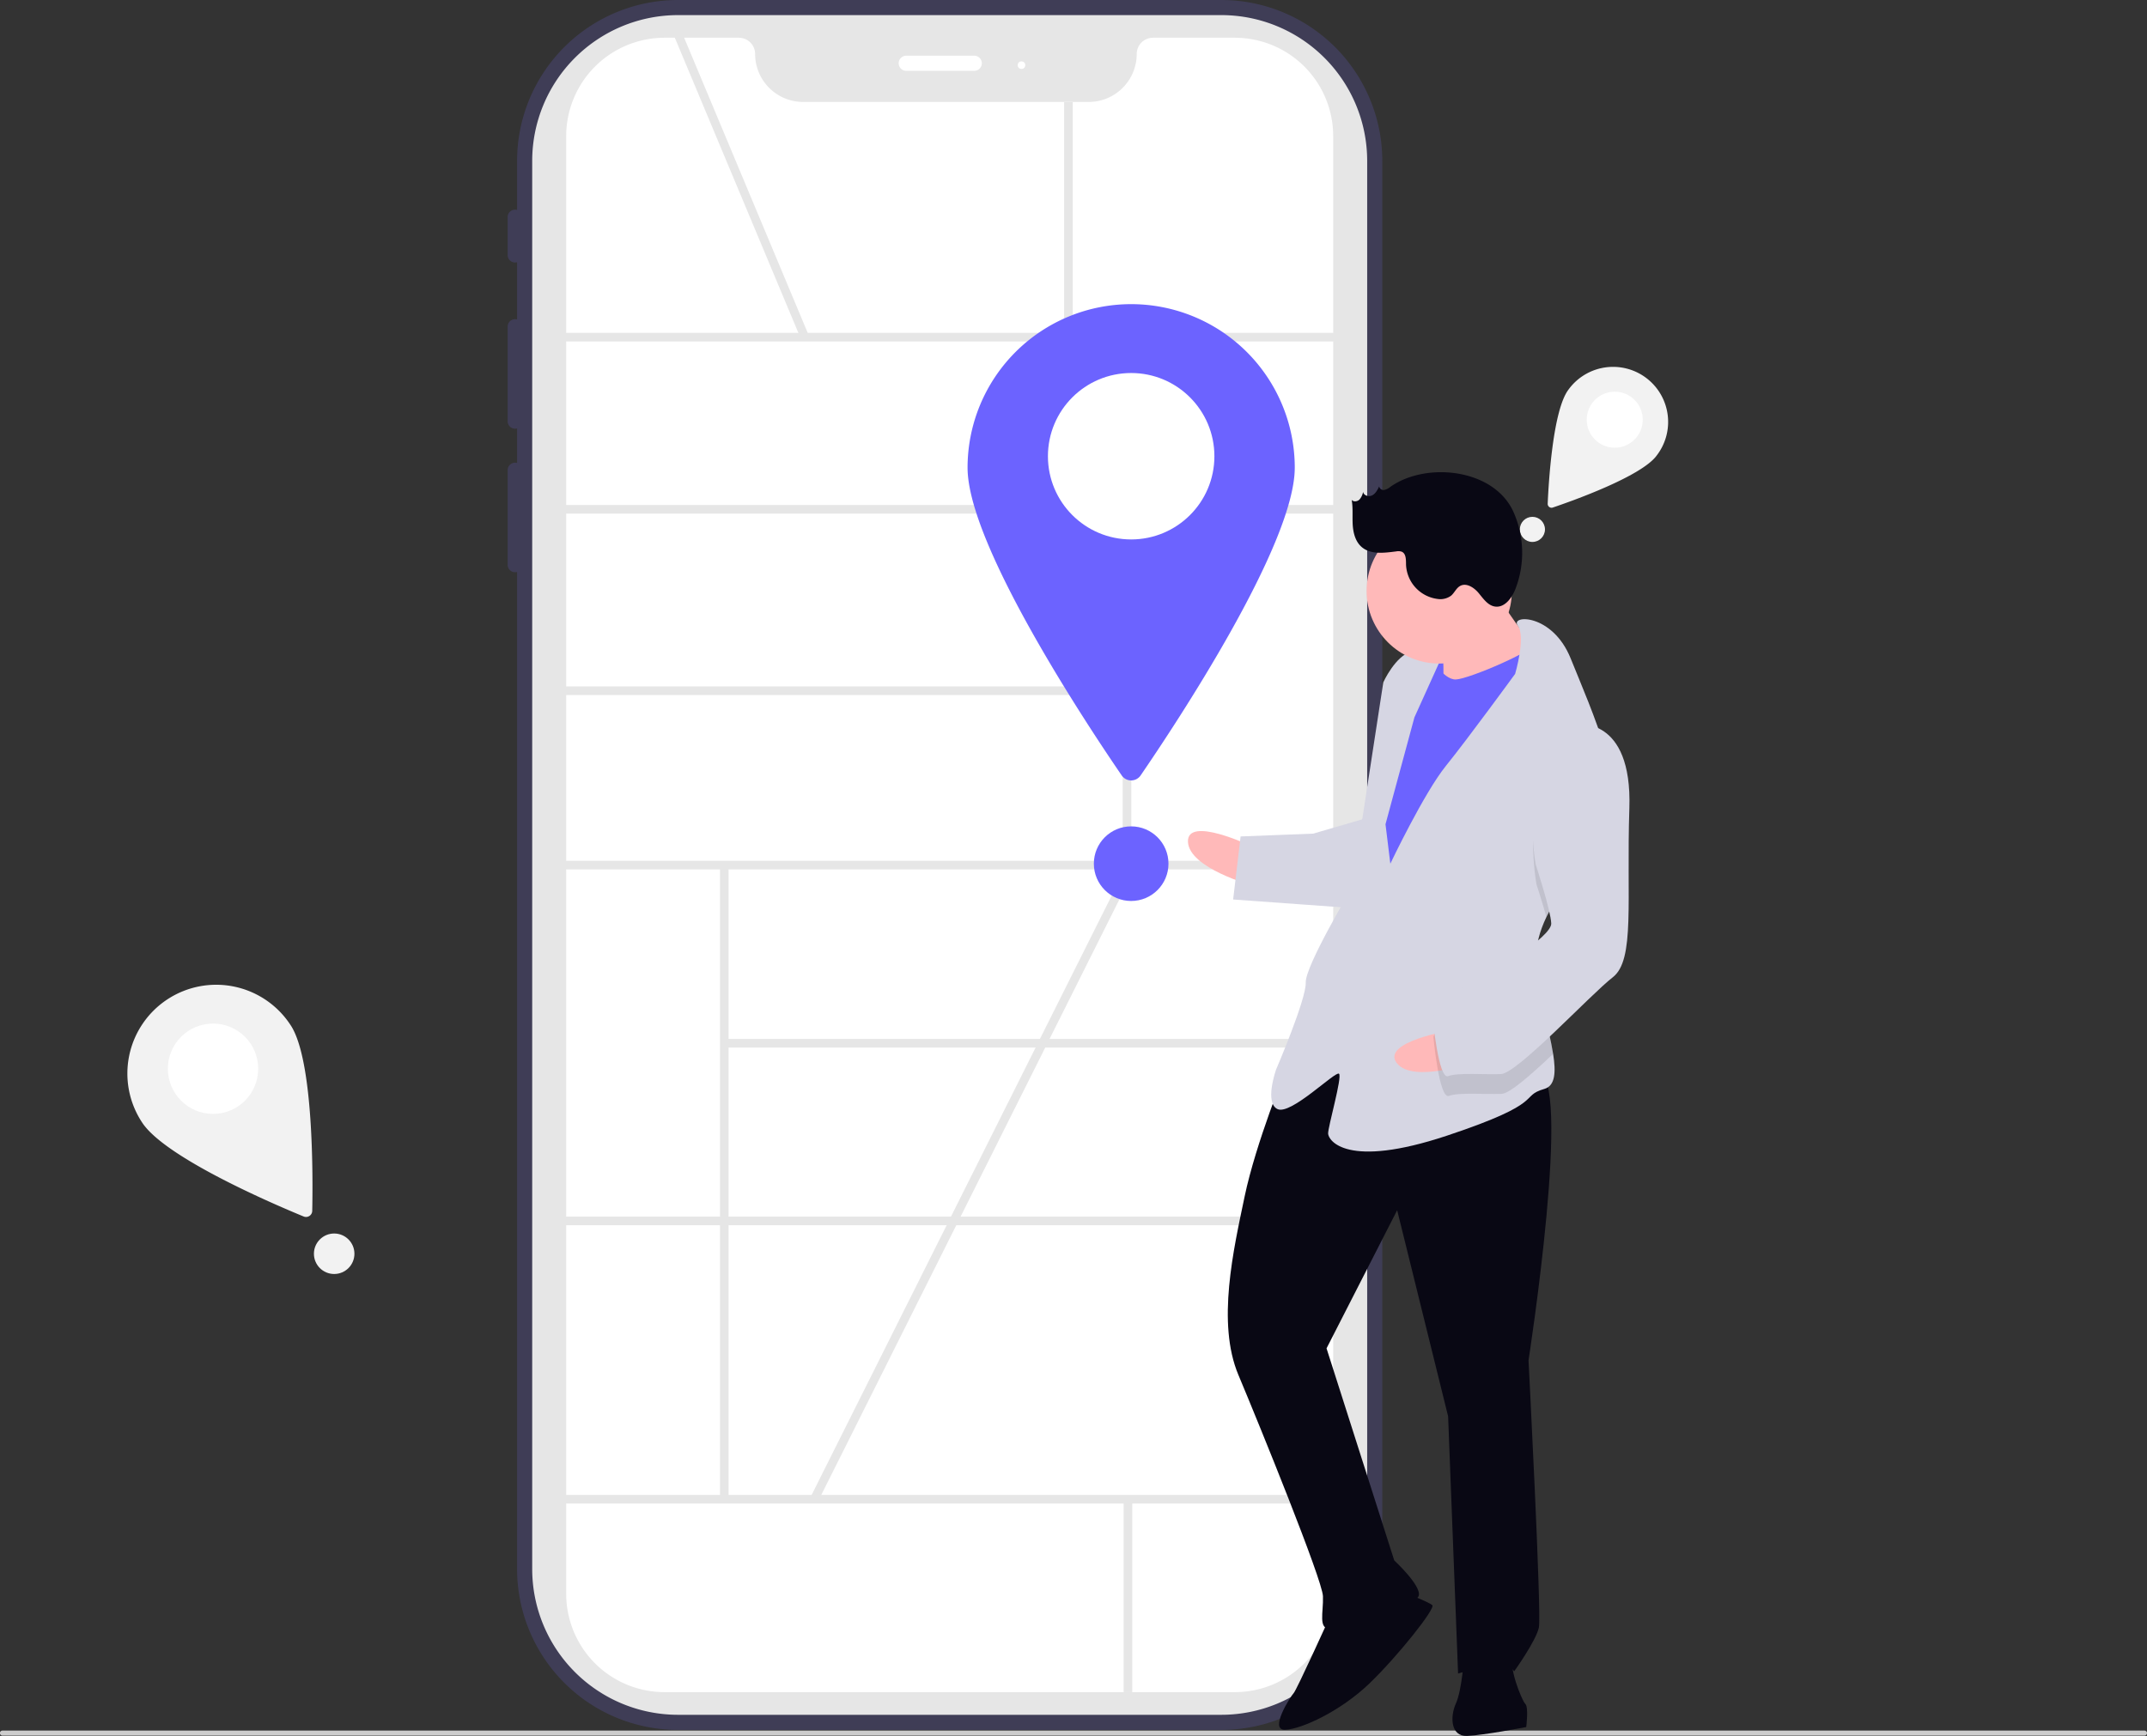 <svg xmlns="http://www.w3.org/2000/svg" width="1033.241" height="835.664" viewBox="0 0 1033.241 835.664" xmlns:xlink="http://www.w3.org/1999/xlink" role="img" artist="Katerina Limpitsouni" source="https://undraw.co/">
  <rect x="0" y="0" width="1033.241" height="835.664" fill="#333333" stroke="none"/>
  <g id="Group_4" data-name="Group 4" transform="translate(-368 -122)">
    <path id="Path_145-528" data-name="Path 145" d="M691.776,147.5H430.193a77.484,77.484,0,0,0-77.4,77.4v23.644a3.592,3.592,0,0,0-4.546,3.508v18.182a3.593,3.593,0,0,0,4.546,3.508V301.27a3.592,3.592,0,0,0-4.546,3.508v45.456a3.592,3.592,0,0,0,4.546,3.508v16.621a3.592,3.592,0,0,0-4.546,3.508v45.456a3.592,3.592,0,0,0,4.546,3.508V902.856a77.485,77.485,0,0,0,77.4,77.4H691.776a77.484,77.484,0,0,0,77.4-77.4V224.9a77.484,77.484,0,0,0-77.4-77.4Zm61.033,755.356a61.1,61.1,0,0,1-61.033,61.033H430.193a61.1,61.1,0,0,1-61.033-61.033V224.9a61.1,61.1,0,0,1,61.033-61.033H691.776A61.1,61.1,0,0,1,752.809,224.9Z" transform="translate(264.054 -25.5)" fill="#3f3d56"/>
    <path id="Path_146-529" data-name="Path 146" d="M688.514,970.972H426.931a70.2,70.2,0,0,1-70.124-70.124V222.889a70.2,70.2,0,0,1,70.124-70.124H688.514a70.2,70.2,0,0,1,70.124,70.124V900.848a70.2,70.2,0,0,1-70.124,70.124Z" transform="translate(267.316 -23.492)" fill="#e6e6e6"/>
    <path id="Path_147-530" data-name="Path 147" d="M690.461,957.051H415.95a47.35,47.35,0,0,1-47.3-47.3v-701.8a47.349,47.349,0,0,1,47.3-47.3h35.8a7.826,7.826,0,0,1,7.817,7.817,23.119,23.119,0,0,0,23.093,23.093H620.115a23.119,23.119,0,0,0,23.093-23.093,7.826,7.826,0,0,1,7.817-7.817h39.436a47.349,47.349,0,0,1,47.3,47.3v701.8A47.349,47.349,0,0,1,690.461,957.051Z" transform="translate(271.833 -20.481)" fill="#fff"/>
    <path id="Path_148-531" data-name="Path 148" d="M520.859,174.189H488.13a3.636,3.636,0,0,1,0-7.273h32.728a3.636,3.636,0,1,1,0,7.273Z" transform="translate(315.999 -18.097)" fill="#fff"/>
    <circle id="Ellipse_31" data-name="Ellipse 31" cx="1.818" cy="1.818" r="1.818" transform="translate(857.767 151.546)" fill="#fff"/>
    <rect id="Rectangle_81" data-name="Rectangle 81" width="387.15" height="4.144" transform="translate(631.283 282.226)" fill="#e6e6e6"/>
    <rect id="Rectangle_82" data-name="Rectangle 82" width="387.15" height="4.144" transform="translate(631.283 365.102)" fill="#e6e6e6"/>
    <rect id="Rectangle_83" data-name="Rectangle 83" width="387.15" height="4.144" transform="translate(631.283 536.379)" fill="#e6e6e6"/>
    <rect id="Rectangle_84" data-name="Rectangle 84" width="387.15" height="4.144" transform="translate(631.283 707.655)" fill="#e6e6e6"/>
    <rect id="Rectangle_85" data-name="Rectangle 85" width="387.15" height="4.144" transform="translate(631.283 841.638)" fill="#e6e6e6"/>
    <rect id="Rectangle_86" data-name="Rectangle 86" width="4.144" height="254.152" transform="translate(908.296 284.298)" fill="#e6e6e6"/>
    <rect id="Rectangle_87" data-name="Rectangle 87" width="4.144" height="305.333" transform="translate(714.485 538.376)" fill="#e6e6e6"/>
    <rect id="Rectangle_88" data-name="Rectangle 88" width="293.033" height="4.144" transform="translate(716.557 622.131)" fill="#e6e6e6"/>
    <rect id="Rectangle_89" data-name="Rectangle 89" width="4.144" height="92.86" transform="translate(908.742 843.709)" fill="#e6e6e6"/>
    <rect id="Rectangle_90" data-name="Rectangle 90" width="269.881" height="4.144" transform="translate(639.797 452.437)" fill="#e6e6e6"/>
    <rect id="Rectangle_91" data-name="Rectangle 91" width="4.144" height="158.198" transform="translate(692.337 139.163) rotate(-22.709)" fill="#e6e6e6"/>
    <rect id="Rectangle_92" data-name="Rectangle 92" width="4.144" height="113.206" transform="translate(880.106 171.092)" fill="#e6e6e6"/>
    <path id="Path_149-532" data-name="Path 149" d="M665.954,332.232c0,37.129-57.4,123.645-74.18,148.136a5.514,5.514,0,0,1-9.1,0c-16.776-24.491-74.18-111.007-74.18-148.136a78.732,78.732,0,0,1,157.464,0Z" transform="translate(325.147 14.914)" fill="#6c63ff"/>
    <circle id="Ellipse_32" data-name="Ellipse 32" cx="40.057" cy="40.057" r="40.057" transform="translate(872.313 301.564)" fill="#fff"/>
    <rect id="Rectangle_93" data-name="Rectangle 93" width="338.937" height="4.144" transform="translate(758.048 842.733) rotate(-63.412)" fill="#e6e6e6"/>
    <path id="Path_161-533" data-name="Path 161" d="M1208.241,751.71a1.216,1.216,0,0,1-1.216,1.21H176.216a1.21,1.21,0,1,1,0-2.419h1030.81A1.216,1.216,0,0,1,1208.241,751.71Z" transform="translate(193 204.573)" fill="#ccc"/>
    <circle id="Ellipse_34" data-name="Ellipse 34" cx="17.956" cy="17.956" r="17.956" transform="translate(894.413 519.803)" fill="#6c63ff"/>
    <path id="Path_162-534" data-name="Path 162" d="M762.957,318.065c-7.5,9.995-40.427,21.689-49.889,24.893a1.856,1.856,0,0,1-2.451-1.839c.431-9.981,2.453-44.865,9.952-54.859a26.5,26.5,0,1,1,42.387,31.8Z" transform="translate(402.21 23.364)" fill="#f2f2f2"/>
    <circle id="Ellipse_35" data-name="Ellipse 35" cx="13.481" cy="13.481" r="13.481" transform="translate(1131.609 310.559)" fill="#fff"/>
    <circle id="Ellipse_36" data-name="Ellipse 36" cx="6.043" cy="6.043" r="6.043" transform="translate(1099.43 370.794)" fill="#f2f2f2"/>
    <path id="Path_163-535" data-name="Path 163" d="M294.341,510.177c11.035,16.86,10.683,73.207,10.344,89.314a2.992,2.992,0,0,1-4.134,2.706c-14.9-6.135-66.677-28.359-77.713-45.219a42.728,42.728,0,1,1,71.5-46.8Z" transform="translate(213.577 105.404)" fill="#f2f2f2"/>
    <circle id="Ellipse_37" data-name="Ellipse 37" cx="21.739" cy="21.739" r="21.739" transform="translate(448.785 614.733)" fill="#fff"/>
    <circle id="Ellipse_38" data-name="Ellipse 38" cx="9.745" cy="9.745" r="9.745" transform="translate(519.075 715.792)" fill="#f2f2f2"/>
    <g id="Group_3" data-name="Group 3" transform="translate(-6238.313 -1091.52)">
      <rect id="Rectangle_80" data-name="Rectangle 80" width="22.242" height="28.597" transform="translate(7286.338 1521.533) rotate(-2.221)" fill="#6c63ff"/>
      <path id="Path_129-536" data-name="Path 129" d="M591.71,375.659s-30.779-14.706-30.286-2.005,31.025,21.056,31.025,21.056Z" transform="translate(6616.593 1245.092)" fill="#ffb9b9"/>
      <path id="Path_130-537" data-name="Path 130" d="M608.6,483.119s-14.521,35.542-19.886,61.189-13.536,60.942-3.026,85.974,40.392,98.6,40.7,106.537-2.559,16,3.791,15.752,40.907-11.126,42.31-15.95-11.79-17.032-11.79-17.032L628.117,617.506,662.107,551l24.516,99.215,4.8,123.828s23.567-7.274,26.988-1.047c0,0,10.559-14.719,11.9-21.131s-4.987-128.591-4.987-128.591,21.632-139.163,4.169-138.486S643.633,443.6,608.6,483.119Z" transform="translate(6616.593 1245.092)" fill="#090814"/>
      <path id="Path_131-538" data-name="Path 131" d="M629.929,746.221s-16.109,35.6-17.635,37.252-12.023,17.956-4.085,17.648,26.68-8.984,40.476-22.239,31.984-36.219,30.335-37.745-12.947-5.858-12.947-5.858Z" transform="translate(6616.593 1245.092)" fill="#090814"/>
      <path id="Path_132-539" data-name="Path 132" d="M694.292,765.984s-.972,15.937-3.9,22.41-2.559,16,5.378,15.691,28.453-4.283,28.453-4.283,1.218-9.587-.431-11.113-8.676-18.743-5.686-23.628S694.292,765.984,694.292,765.984Z" transform="translate(6616.593 1245.092)" fill="#090814"/>
      <path id="Path_133-540" data-name="Path 133" d="M706.036,248.8s16.922,26.373,23.518,32.477-11.962,19.543-11.962,19.543l-33.215,4.468s.418-30.225-1.293-33.338S706.036,248.8,706.036,248.8Z" transform="translate(6616.593 1245.092)" fill="#ffb9b9"/>
      <path id="Path_134-541" data-name="Path 134" d="M677.165,283.309s6.843,12.454,13.193,12.208,39.2-14.239,40.6-19.064,10.88,34.557,10.88,34.557L661.465,452.45,641.86,438.9l9.5-83.045,7.8-44.821Z" transform="translate(6616.593 1245.092)" fill="#6c63ff"/>
      <path id="Path_135-542" data-name="Path 135" d="M733.921,409.892c-3.206,6.707-5.208,13.7-4.931,20.86.012.318.025.635.053.952.761,14.693,6.173,31.686,8.115,44.044,1.409,8.865,1.008,15.336-4.18,16.856-12.577,3.668,1.834,6.289-46.826,22.485s-57.152,2.216-57.275-.959,6.891-27.3,5.242-28.822-23.074,19.974-29.548,17.045-.739-19.051-.739-19.051,14.583-33.954,14.275-41.892S640.2,396.037,640.2,396.037l15.234-99.167s5.858-12.947,13.734-14.842,14.411,2.621,14.411,2.621L670.4,313.78,656.492,365.2l2.326,18.989s16.17-34.016,26.791-47.147,33.264-44.218,33.264-44.218,5.286-17.837,1.3-23.168c-3.991-5.346,16.647-6.147,25.446,15.771,4.664,11.616,12.236,28.939,16.979,45.068,4.227,14.289,6.223,27.646,2.036,35.281C758.229,377.437,742.129,392.768,733.921,409.892Z" transform="translate(6616.593 1245.092)" fill="#d6d6e3"/>
      <path id="Path_136-543" data-name="Path 136" d="M764.629,365.773c-6.4,11.664-22.5,27-30.708,44.119-2.144-7.723-4.759-15.715-4.759-15.715s-10.031-53.669,19.64-67.539a19.858,19.858,0,0,1,13.791,3.853C766.82,344.781,768.817,358.138,764.629,365.773Z" transform="translate(6616.593 1245.092)" opacity="0.1"/>
      <path id="Path_137-544" data-name="Path 137" d="M646.843,362.391l-25.154,7.335-34.926,1.354-3.593,30.348,57.4,4.134S654.9,365.258,646.843,362.391Z" transform="translate(6616.593 1245.092)" fill="#d6d6e3"/>
      <path id="Path_138-545" data-name="Path 138" d="M687.861,464.431s-33.652,5.583-25.971,15.71,37.492-.52,37.492-.52Z" transform="translate(6616.593 1245.092)" fill="#ffb9b9"/>
      <path id="Path_139-546" data-name="Path 139" d="M729.044,431.7c.761,14.693,6.173,31.686,8.115,44.044-10.72,10.146-20.914,19.1-24.756,19.244-7.938.308-20.7-.787-25.4.985s-7.458-28.33-7.458-28.33,2.806-9.648,15.321-14.9C703.313,449.19,719.506,439.547,729.044,431.7Z" transform="translate(6616.593 1245.092)" opacity="0.1"/>
      <path id="Path_140-547" data-name="Path 140" d="M748.433,317.113s26.865-4.222,25.414,40.353,2.832,73.027-7.973,81.4-45.9,46.3-53.84,46.606-20.7-.787-25.4.985-7.458-28.33-7.458-28.33,2.806-9.648,15.321-14.9,42-23.888,41.756-30.238-7.458-28.33-7.458-28.33S718.762,330.984,748.433,317.113Z" transform="translate(6616.593 1245.092)" fill="#d6d6e3"/>
      <circle id="Ellipse_29" data-name="Ellipse 29" cx="34.952" cy="34.952" r="34.952" transform="translate(7263.986 1463.039)" fill="#ffb9b9"/>
      <path id="Path_141-548" data-name="Path 141" d="M658.811,202.8a6.749,6.749,0,0,1-2.939,1.475,2.1,2.1,0,0,1-2.43-1.683c-.8,1.658-1.7,3.426-3.335,4.277s-4.157.137-4.393-1.689a7.706,7.706,0,0,1-1.774,3.744c-1.013.966-2.85,1.21-3.734.125.715,3.907.274,7.926.5,11.892s1.282,8.17,4.278,10.778c4.37,3.8,10.941,2.865,16.689,2.144a5.065,5.065,0,0,1,2.615.143c2.152.917,2.055,3.913,2.084,6.252a17.373,17.373,0,0,0,15.212,16.5,8.708,8.708,0,0,0,6.472-1.58c1.632-1.383,2.466-3.638,4.336-4.677,3.042-1.69,6.732.775,8.956,3.452s4.416,5.969,7.862,6.459c4.557.648,8.028-4,9.73-8.272a48.223,48.223,0,0,0-.958-37.47C708.467,193.929,675.964,190.648,658.811,202.8Z" transform="translate(6616.593 1245.092)" fill="#090814"/>
    </g>
  </g>
</svg>
